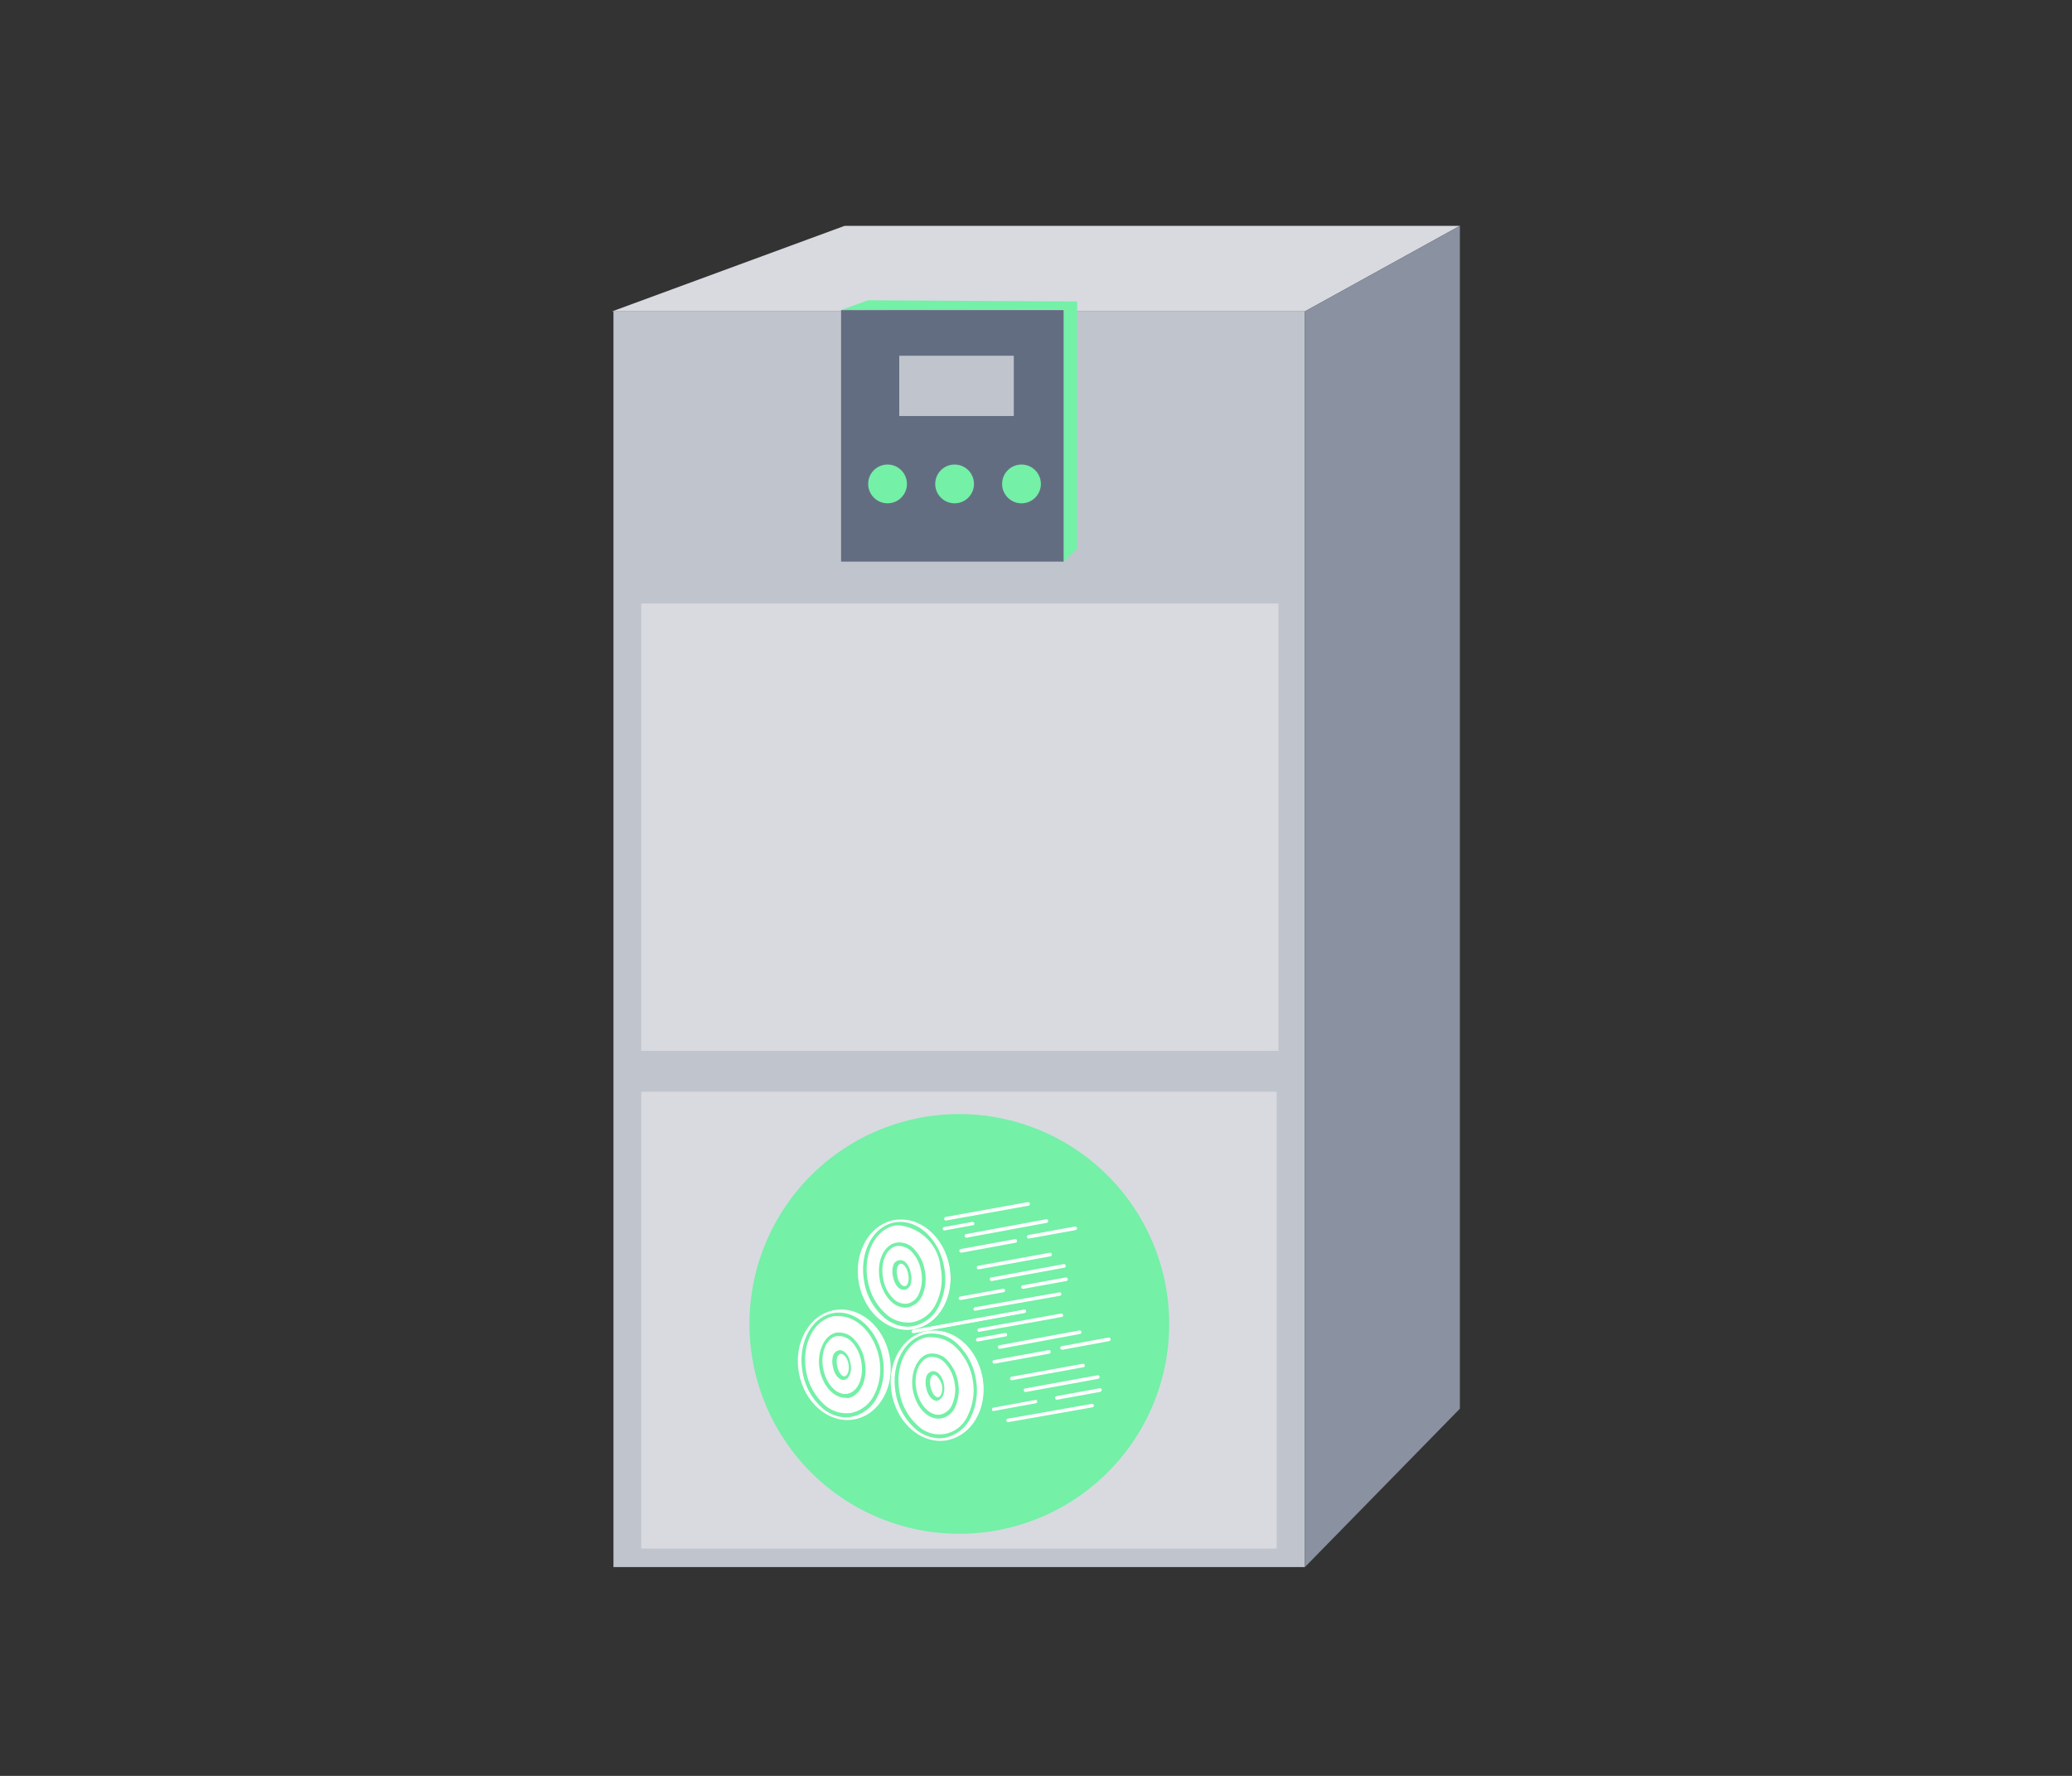 <svg id="Calque_1" data-name="Calque 1" xmlns="http://www.w3.org/2000/svg" viewBox="0 0 140 120"><rect x="0" y="0" width="140" height="120" fill="#333333" stroke="none"/><defs><style>.cls-1{fill:#c0c4cd}.cls-2{fill:#d8dae0}.cls-3{fill:#74f0a7}.cls-4{fill:#74f0a7}.cls-5{fill:#fff}</style></defs><path class="cls-1" d="M41.45 21.04h46.72v84.85H41.45z"/><path class="cls-2" d="M43.33 73.77h42.93v30.87H43.33zm0-32.99h43.05v30.23H43.33z"/><path class="cls-3" d="M79 89.46a14.18 14.18 0 1 1-14.21-14.18A14.19 14.19 0 0 1 79 89.46z"/><path class="cls-4" d="M67.08 94.2l-9.36 1.71c1.69-.31 2.76-2.22 2.39-4.25s-2-3.44-3.74-3.13l9.36-1.71c1.69-.31 3.37 1.09 3.74 3.13s-.7 3.94-2.39 4.25z"/><path class="cls-5" d="M57.72 95.91c-1.7.31-3.37-1.1-3.74-3.14s.69-3.93 2.39-4.24 3.36 1.09 3.74 3.13-.7 3.94-2.39 4.25z"/><path class="cls-4" d="M57.18 95.78a2.54 2.54 0 0 1-1.72-.73 4.16 4.16 0 0 1-1.23-2.32c-.35-1.93.57-3.73 2.06-4s3 1.08 3.34 3a4.1 4.1 0 0 1-.33 2.61 2.46 2.46 0 0 1-1.73 1.39 2.58 2.58 0 0 1-.39.05zm-.5-6.84a1.87 1.87 0 0 0-.34 0c-1.36.25-2.2 1.92-1.87 3.72a3.92 3.92 0 0 0 1.15 2.18 2.22 2.22 0 0 0 1.91.63 2.26 2.26 0 0 0 1.56-1.26 3.88 3.88 0 0 0 .31-2.45c-.31-1.62-1.48-2.82-2.72-2.82z"/><path class="cls-4" d="M57.11 94.45c-.78 0-1.53-.82-1.73-1.93s.29-2.31 1.13-2.47a1.39 1.39 0 0 1 1.21.46 2.8 2.8 0 0 1 .71 1.49c.22 1.21-.28 2.31-1.12 2.47zm-.4-4.17h-.16c-.71.13-1.13 1.11-.93 2.19s.93 1.84 1.64 1.71 1.13-1.11.93-2.18a2.52 2.52 0 0 0-.64-1.33 1.23 1.23 0 0 0-.84-.39z"/><path class="cls-4" d="M57 93.25c-.32 0-.63-.38-.72-.9a1.4 1.4 0 0 1 0-.71.56.56 0 0 1 .39-.4c.35-.06.7.33.8.89.11.56-.09 1.05-.43 1.11zm-.21-1.77a.36.36 0 0 0-.22.24 1.29 1.29 0 0 0 0 .59c.08.45.34.72.51.69s.33-.38.25-.83-.33-.69-.53-.69z"/><path fill="none" stroke="#8a91a1" stroke-linecap="round" stroke-miterlimit="10" stroke-width=".17" d="M68.6 89.09l-3.14.57"/><path class="cls-5" d="M61.72 90.09a.12.12 0 0 1-.12-.09.13.13 0 0 1 .1-.15l7.49-1.36a.12.12 0 0 1 .14.09.13.13 0 0 1-.1.15l-7.49 1.36zM64 97.32c-1.69.31-3.36-1.09-3.74-3.13s.7-3.94 2.39-4.25S66 91 66.4 93.07 65.7 97 64 97.32z"/><path class="cls-4" d="M63.48 97.19a2.58 2.58 0 0 1-1.72-.72 4.14 4.14 0 0 1-1.24-2.33c-.35-1.93.58-3.72 2.07-4a2.45 2.45 0 0 1 2.11.68 4.19 4.19 0 0 1 1.23 2.33 4.17 4.17 0 0 1-.33 2.61 2.48 2.48 0 0 1-1.73 1.39 2.56 2.56 0 0 1-.39.04zM63 90.36a2.07 2.07 0 0 0-.35 0c-1.36.24-2.2 1.91-1.87 3.71a3.86 3.86 0 0 0 1.16 2.19 2.09 2.09 0 0 0 3.46-.63 3.91 3.91 0 0 0 .31-2.46A3.94 3.94 0 0 0 64.54 91a2.34 2.34 0 0 0-1.54-.64z"/><path class="cls-4" d="M63.4 95.86c-.77 0-1.52-.81-1.72-1.93s.28-2.31 1.12-2.46a1.37 1.37 0 0 1 1.22.46 2.84 2.84 0 0 1 .71 1.45 2.8 2.8 0 0 1-.16 1.62 1.34 1.34 0 0 1-1 .85zm-.4-4.17h-.15c-.71.13-1.13 1.11-.94 2.18s.94 1.85 1.65 1.71a1.12 1.12 0 0 0 .79-.71 2.48 2.48 0 0 0 .14-1.47 2.54 2.54 0 0 0-.65-1.32 1.18 1.18 0 0 0-.84-.39z"/><path class="cls-4" d="M63.31 94.66c-.32 0-.63-.37-.73-.89a1.51 1.51 0 0 1 0-.71.54.54 0 0 1 .4-.4c.35-.07.7.32.8.88.1.56-.09 1-.44 1.11zm-.22-1.77c-.08 0-.16.1-.21.24a1.14 1.14 0 0 0 0 .59c.08.44.34.72.52.69s.32-.39.24-.83c-.14-.42-.37-.69-.55-.69z"/><path class="cls-5" d="M61.76 89.82c-1.69.31-3.36-1.1-3.73-3.13s.7-3.94 2.39-4.25 3.36 1.09 3.74 3.13-.7 3.94-2.4 4.25z"/><path class="cls-4" d="M61.34 89.65a2.54 2.54 0 0 1-1.72-.73 4.07 4.07 0 0 1-1.23-2.32c-.35-1.93.57-3.73 2.06-4s3 1.08 3.34 3a4.1 4.1 0 0 1-.33 2.61 2.46 2.46 0 0 1-1.73 1.39 2.58 2.58 0 0 1-.39.05zm-.5-6.84a2.07 2.07 0 0 0-.35 0c-1.35.25-2.19 1.92-1.86 3.72a3.92 3.92 0 0 0 1.15 2.18 2.22 2.22 0 0 0 1.91.63 2.26 2.26 0 0 0 1.56-1.26 3.81 3.81 0 0 0 .3-2.45 3.15 3.15 0 0 0-2.71-2.82z"/><path class="cls-4" d="M61.15 88.36a1.45 1.45 0 0 1-1-.48 2.76 2.76 0 0 1-.71-1.45c-.22-1.2.28-2.31 1.13-2.46a1.35 1.35 0 0 1 1.21.45 2.8 2.8 0 0 1 .71 1.45 2.78 2.78 0 0 1-.15 1.61 1.37 1.37 0 0 1-1 .86zm-.39-4.17h-.16c-.71.13-1.13 1.11-.93 2.19a2.45 2.45 0 0 0 .64 1.32 1.15 1.15 0 0 0 1 .39 1.11 1.11 0 0 0 .8-.72 2.52 2.52 0 0 0 .13-1.46 2.52 2.52 0 0 0-.64-1.33 1.23 1.23 0 0 0-.84-.39z"/><path class="cls-4" d="M61.06 87.16a.62.62 0 0 1-.44-.24 1.48 1.48 0 0 1-.28-.65 1.39 1.39 0 0 1 0-.71.5.5 0 0 1 .92-.17 1.29 1.29 0 0 1 .28.65 1.4 1.4 0 0 1 0 .71.54.54 0 0 1-.4.4zm-.21-1.77a.35.35 0 0 0-.22.25 1.24 1.24 0 0 0 0 .58 1.07 1.07 0 0 0 .23.54.32.32 0 0 0 .28.15c.09 0 .17-.1.22-.24a1.27 1.27 0 0 0 0-.59 1.15 1.15 0 0 0-.23-.54.38.38 0 0 0-.28-.15z"/><path class="cls-4" d="M71.13 88.11l-9.37 1.71c1.7-.31 2.77-2.21 2.4-4.25s-2-3.44-3.74-3.13l5.78-1.06a4.29 4.29 0 0 0-1.2-.28v-.6a9.75 9.75 0 0 1 1.68 0 4.13 4.13 0 0 1 1.26.54l1.89-.34c1.69-.31 3.36 1.09 3.74 3.13s-.75 3.97-2.44 4.28zm2.24 7.5l-4.63.85a3.7 3.7 0 0 1-.77.76 10.08 10.08 0 0 1-1.52.71l-.2-.52a5.33 5.33 0 0 0 .92-.66l-3.17.57c1.69-.31 2.76-2.21 2.39-4.25s-2-3.44-3.74-3.13L72 88.23c1.69-.31 3.36 1.1 3.73 3.13s-.67 3.94-2.36 4.25z"/><path class="cls-5" d="M66.16 90a.12.12 0 0 1-.11-.1.11.11 0 0 1 .09-.14l5.55-1a.12.12 0 0 1 .14.09.11.11 0 0 1-.09.14l-5.55 1zm-.1.65a.14.14 0 0 1-.12-.1.14.14 0 0 1 .1-.14l1.89-.34a.12.12 0 0 1 0 .24l-1.88.34zm1.49.49a.12.12 0 0 1-.12-.1.12.12 0 0 1 .1-.14l5.4-1a.13.13 0 0 1 .14.1.12.12 0 0 1-.1.14l-5.4 1zm4.21.06a.12.12 0 0 1 0-.24l3.14-.58a.12.12 0 0 1 .14.1.12.12 0 0 1-.09.14l-3.14.58zm-4.58.94a.12.12 0 0 1 0-.24l3.67-.67a.12.12 0 0 1 .14.1.12.12 0 0 1-.1.14l-3.66.67zm1.19 1.13a.12.12 0 0 1-.12-.1.12.12 0 0 1 .09-.14l4.84-.88a.12.12 0 0 1 0 .24l-4.83.88zm.92.79a.12.12 0 0 1-.12-.1.12.12 0 0 1 .1-.14l4.89-.89a.13.13 0 0 1 .14.1.14.14 0 0 1-.1.14l-4.89.89zm-2.14 1.3a.12.12 0 0 1-.12-.1.11.11 0 0 1 .09-.14l2.88-.53a.12.12 0 0 1 0 .23l-2.91.53zm4.26-.78a.12.12 0 0 1-.12-.1.12.12 0 0 1 .1-.14l2.9-.53a.13.13 0 0 1 .15.09.14.14 0 0 1-.1.15l-2.91.53zm-3.26 1.5A.12.12 0 0 1 68 96a.12.12 0 0 1 .1-.14l5.69-1a.12.12 0 0 1 0 .24l-5.69 1zm-4.23-13.6a.13.13 0 0 1-.12-.1.13.13 0 0 1 .1-.15l5.55-1a.13.13 0 0 1 .14.1.12.12 0 0 1-.1.14l-5.55 1zm-.1.67a.12.12 0 0 1-.12-.1.12.12 0 0 1 .1-.14l1.88-.34a.12.12 0 1 1 0 .23l-1.89.35zm1.48.48a.12.12 0 0 1-.12-.1.12.12 0 0 1 .1-.14l5.4-1a.12.12 0 0 1 .14.09.13.13 0 0 1-.1.15l-5.4 1zm4.21.06a.12.12 0 0 1-.12-.1.13.13 0 0 1 .1-.14l3.14-.57a.13.13 0 0 1 .14.1.13.13 0 0 1-.1.14l-3.14.57zm-4.57.95a.12.12 0 0 1-.12-.1.12.12 0 0 1 .1-.14l3.66-.67a.12.12 0 0 1 .14.1.12.12 0 0 1-.09.14l-3.63.67zm1.18 1.13a.12.12 0 0 1-.12-.1.12.12 0 0 1 .1-.14l4.83-.88a.12.12 0 0 1 .14.1.12.12 0 0 1-.09.14l-4.84.88zm.88.79a.12.12 0 0 1-.12-.1.12.12 0 0 1 .1-.14l4.89-.9a.13.13 0 0 1 .14.1.12.12 0 0 1-.1.14l-4.89.9zm-2.1 1.29a.12.12 0 0 1-.12-.1.12.12 0 0 1 .1-.14l2.91-.53a.12.12 0 0 1 0 .24l-2.91.53zm4.26-.77A.13.13 0 0 1 69 87a.13.13 0 0 1 .1-.15l2.91-.53a.13.13 0 0 1 .14.1.12.12 0 0 1-.1.14l-2.91.53zm-3.26 1.49a.12.12 0 0 1-.12-.09.13.13 0 0 1 .1-.15l5.69-1a.11.11 0 0 1 .14.09.12.12 0 0 1-.09.14l-5.7 1z"/><path class="cls-2" d="M41.36 21.04l15.71-5.78h41.57l-10.47 5.78H41.36z"/><path fill="#8a91a1" d="M88.17 105.89V21.04l10.47-5.78v79.93l-10.47 10.7z"/><path fill="#636d82" d="M56.83 20.95h15.05v17H56.83z"/><circle class="cls-4" cx="59.97" cy="32.7" r="1.31"/><circle class="cls-4" cx="64.5" cy="32.7" r="1.31"/><circle class="cls-4" cx="69.02" cy="32.7" r="1.31"/><path class="cls-1" d="M60.76 24.04h7.74v4.07h-7.74z"/><path class="cls-3" d="M56.83 20.95l1.82-.66 14.13.08v16.71l-.9.87V20.93l-15.05.02z"/></svg>